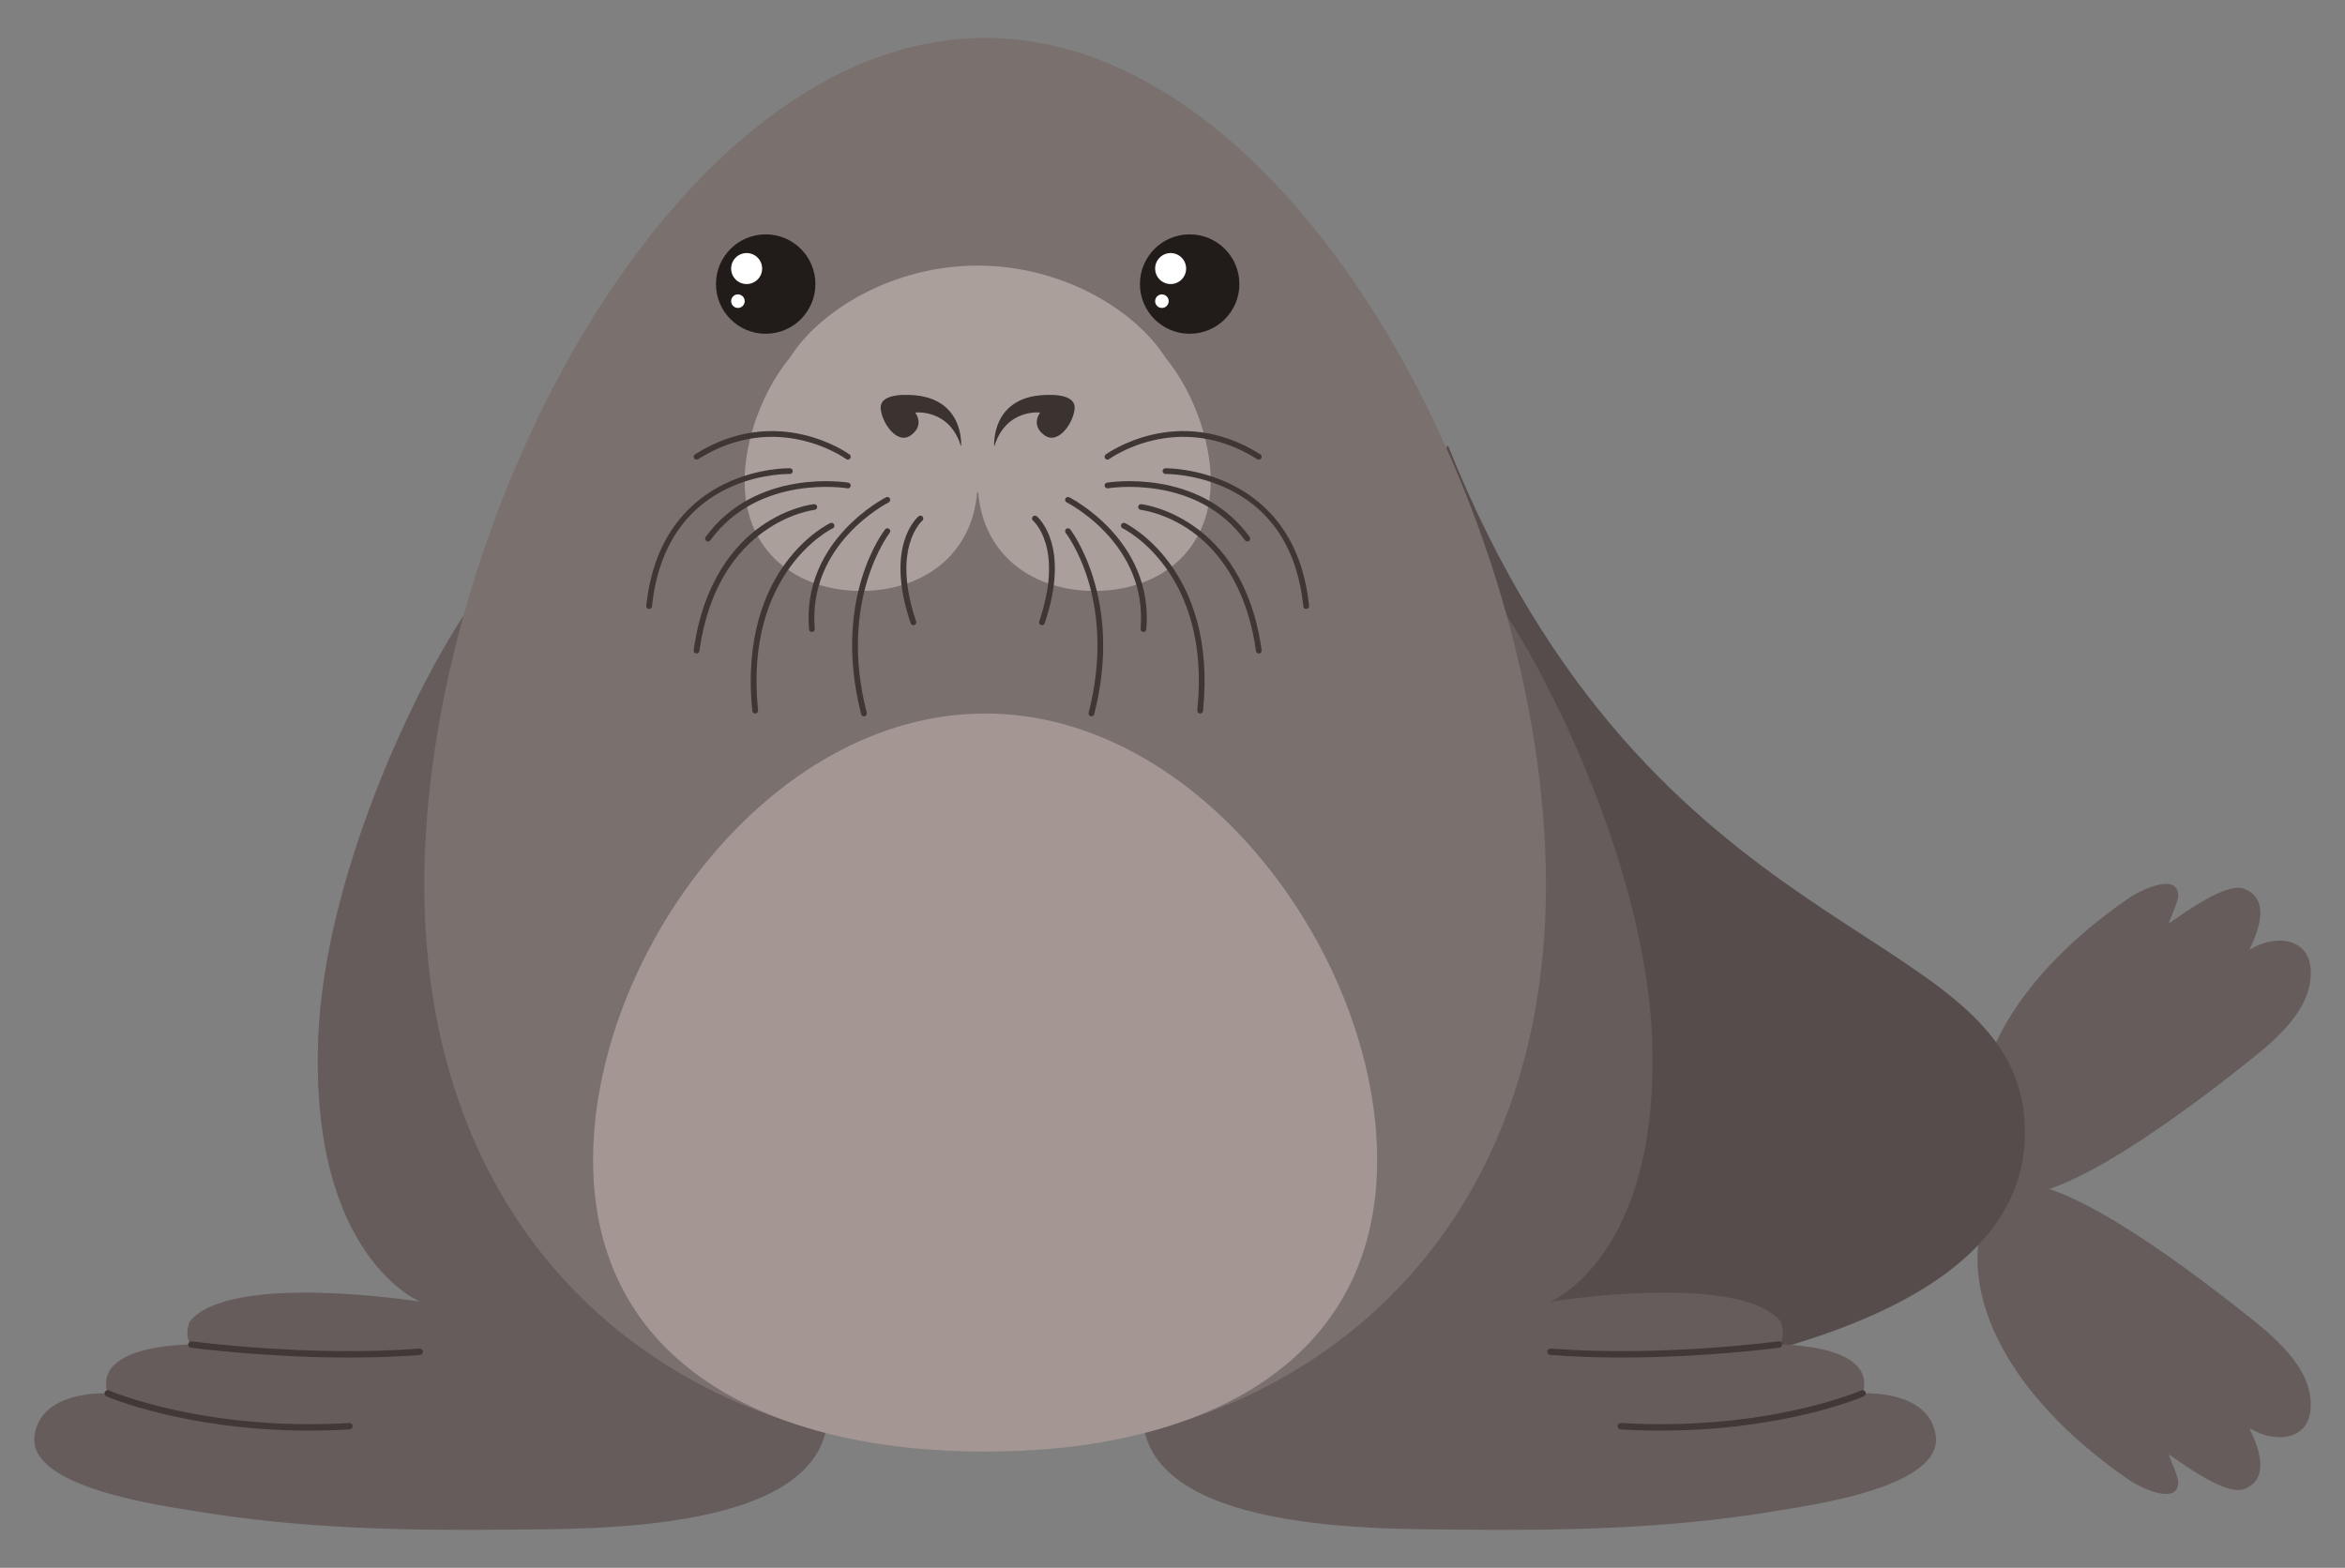 <?xml version="1.0" encoding="utf-8"?>
<!-- Generator: Adobe Illustrator 27.5.0, SVG Export Plug-In . SVG Version: 6.00 Build 0)  -->
<svg version="1.1" id="Layer_1" xmlns="http://www.w3.org/2000/svg" xmlns:xlink="http://www.w3.org/1999/xlink" x="0px" y="0px"
	 viewBox="0 0 364.677 243.867" style="enable-background:new 0 0 364.677 243.867;" xml:space="preserve">
<rect x="0" y="0" width="364.677" height="243.867" fill="#808080" stroke="none"/>
<g>
	<g>
		<g>
			<path style="fill:#665C5B;" d="M359.329,219.177c0.488-6.447-5.952-11.484-10.619-15.164c-8.25-6.5-34.53-26.846-39.018-17.699
				c-6.538,13.324,1.979,30.498,21.304,43.816c2.151,1.48,7.363,3.775,7.703,0.811c0.419-0.58-1.278-4.074-1.42-4.65
				c-0.102-0.41,8.469,6.65,11.791,5.307c5.229-2.121,0.357-9.699,0.822-9.416C353.799,224.55,358.958,224.052,359.329,219.177z"/>
			<path style="fill:#665C5B;" d="M359.329,150.691c0.488,6.447-5.952,11.486-10.619,15.164c-8.25,6.502-34.53,26.848-39.018,17.701
				c-6.538-13.324,1.979-30.499,21.304-43.817c2.151-1.48,7.363-3.776,7.703-0.812c0.419,0.58-1.278,4.074-1.42,4.65
				c-0.102,0.411,8.469-6.65,11.791-5.306c5.229,2.12,0.357,9.698,0.822,9.416C353.799,145.319,358.958,145.817,359.329,150.691z"/>
		</g>
		<path style="fill:#564C4C;" d="M143.063,217.53c0,0,176.027,14.125,171.767-43.375c-2.315-31.249-57.944-25.592-89.66-104.881
			L143.063,217.53z"/>
	</g>
	<g>
		<g>
			<path style="fill:#665C5B;" d="M177.688,219.698c0.287-32.09,4.187-91.732,49.42-131.336c3.352-2.935,28.496,39.21,29.809,73.176
				c1.313,33.98-15.838,40.934-15.838,40.934s29.475-4.723,35.844,3.104c0,0,0.928,2.402-0.285,3.561
				c0.018-0.002,15.394-0.125,13.017,7.602c0,0,10.392-0.65,11.383,6.594c1.112,8.172-20.356,10.939-25.419,11.781
				c-16.077,2.67-32.338,2.998-48.599,2.813C214.928,237.786,177.52,238.575,177.688,219.698z"/>
			<path style="fill:#423838;" d="M258.276,222.525c-2.008,0-4.089-0.057-6.244-0.184c-0.275-0.016-0.486-0.253-0.47-0.528
				c0.017-0.275,0.258-0.494,0.528-0.47c22.563,1.322,37.218-5,37.362-5.063c0.255-0.114,0.549,0.002,0.659,0.256
				c0.111,0.252-0.003,0.547-0.255,0.658C289.724,217.254,277.526,222.525,258.276,222.525z"/>
			<path style="fill:#423838;" d="M252.133,211.162c-3.609,0-7.357-0.114-11.052-0.405c-0.275-0.021-0.481-0.262-0.459-0.537
				c0.021-0.275,0.287-0.475,0.537-0.459c17.03,1.343,35.229-1.097,35.41-1.122c0.264-0.047,0.525,0.153,0.563,0.428
				c0.038,0.273-0.154,0.525-0.428,0.563C276.56,209.648,265.267,211.162,252.133,211.162z"/>
		</g>
		<g>
			<path style="fill:#665C5B;" d="M128.714,219.698c-0.287-32.09-4.187-91.732-49.42-131.336
				c-3.352-2.935-28.496,39.21-29.809,73.176c-1.313,33.98,15.838,40.934,15.838,40.934s-29.475-4.723-35.844,3.104
				c0,0-0.928,2.402,0.285,3.561c-0.019-0.002-15.395-0.125-13.018,7.602c0,0-10.392-0.65-11.383,6.594
				c-1.112,8.172,20.357,10.939,25.419,11.781c16.077,2.67,32.338,2.998,48.599,2.813
				C91.475,237.786,128.883,238.575,128.714,219.698z"/>
			<path style="fill:#423838;" d="M48.126,222.525c-19.253,0-31.448-5.271-31.581-5.331c-0.253-0.111-0.367-0.406-0.256-0.658
				c0.111-0.253,0.407-0.367,0.659-0.256c0.146,0.063,14.8,6.381,37.363,5.063c0.277-0.021,0.512,0.194,0.528,0.47
				c0.016,0.275-0.194,0.513-0.47,0.528C52.217,222.469,50.132,222.525,48.126,222.525z"/>
			<path style="fill:#423838;" d="M54.27,211.162c-13.136,0-24.428-1.514-24.571-1.533c-0.274-0.037-0.465-0.289-0.428-0.563
				c0.038-0.274,0.289-0.473,0.563-0.428c0.182,0.024,18.378,2.463,35.41,1.122c0.268-0.018,0.516,0.184,0.537,0.459
				c0.023,0.275-0.184,0.516-0.459,0.537C61.628,211.048,57.878,211.162,54.27,211.162z"/>
		</g>
	</g>
	<g>
		<path style="fill:#7A706E;" d="M240.42,137.587c0,56.642-39.048,88.212-87.219,88.212c-48.169,0-87.219-31.57-87.219-88.212
			c0-56.645,39.05-131.688,87.219-131.688C201.372,5.9,240.42,80.943,240.42,137.587z"/>
		<g>
			<g>
				<path style="fill:#211C19;" d="M126.806,44.184c0,4.271-3.461,7.732-7.733,7.732c-4.268,0-7.732-3.462-7.732-7.732
					s3.464-7.732,7.732-7.732C123.345,36.452,126.806,39.914,126.806,44.184z"/>
				<path style="fill:#FFFFFF;" d="M118.522,41.774c0,1.33-1.078,2.41-2.411,2.41c-1.329,0-2.409-1.08-2.409-2.41
					c0-1.331,1.08-2.411,2.409-2.411C117.444,39.363,118.522,40.443,118.522,41.774z"/>
				<circle style="fill:#FFFFFF;" cx="114.756" cy="46.845" r="1.054"/>
			</g>
			<g>
				<path style="fill:#211C19;" d="M192.74,44.184c0,4.271-3.462,7.732-7.731,7.732c-4.271,0-7.734-3.462-7.734-7.732
					s3.463-7.732,7.734-7.732C189.278,36.452,192.74,39.914,192.74,44.184z"/>
				<path style="fill:#FFFFFF;" d="M184.458,41.774c0,1.33-1.08,2.41-2.41,2.41c-1.332,0-2.41-1.08-2.41-2.41
					c0-1.331,1.078-2.411,2.41-2.411C183.378,39.363,184.458,40.443,184.458,41.774z"/>
				<path style="fill:#FFFFFF;" d="M181.746,46.845c0,0.582-0.474,1.054-1.054,1.054c-0.584,0-1.055-0.472-1.055-1.054
					c0-0.583,0.471-1.054,1.055-1.054C181.272,45.792,181.746,46.262,181.746,46.845z"/>
			</g>
		</g>
		<g>
			<g>
				<path style="fill:#AA9F9B;" d="M181.236,55.617c-4.653-7.334-15.968-14.305-29.197-14.305c-13.236,0-24.555,6.978-29.202,14.314
					c-4.282,5.229-7.042,12.825-7.042,19.218c0,10.964,8.114,17.074,18.123,17.074c9.473,0,17.236-5.48,18.043-15.361
					c0.025,0,0.052,0.001,0.078,0.001c0.027,0,0.055-0.001,0.082-0.001c0.807,9.881,8.57,15.361,18.043,15.361
					c10.009,0,18.122-6.11,18.122-17.074C188.286,68.448,185.523,60.846,181.236,55.617z"/>
				<g>
					<path style="fill:#3A3330;" d="M149.467,69.476c0,0,0.67-8.207-8.711-8.047c0,0-3.797-0.16-3.797,1.932
						c0,2.092,2.457,5.955,4.69,4.346c2.233-1.609,0.671-3.541,0.671-3.541S147.681,63.522,149.467,69.476z"/>
					<path style="fill:#3A3330;" d="M154.614,69.476c0,0-0.67-8.207,8.711-8.047c0,0,3.797-0.16,3.797,1.932
						c0,2.092-2.457,5.955-4.69,4.346c-2.233-1.609-0.67-3.541-0.67-3.541S156.401,63.522,154.614,69.476z"/>
				</g>
			</g>
			<g>
				<g>
					<path style="fill:#3F3734;" d="M117.439,110.985c-0.226,0-0.419-0.172-0.443-0.402c-1.187-11.586,2.156-18.902,5.171-23.002
						c3.281-4.463,6.81-6.146,6.958-6.217c0.223-0.104,0.488-0.008,0.593,0.217c0.104,0.223,0.009,0.488-0.215,0.594
						c-0.138,0.064-13.825,6.764-11.618,28.318c0.025,0.244-0.153,0.465-0.398,0.488
						C117.471,110.983,117.455,110.985,117.439,110.985z"/>
					<path style="fill:#3F3734;" d="M108.32,101.647c-0.021,0-0.042-0.002-0.063-0.004c-0.244-0.033-0.414-0.26-0.38-0.504
						c1.521-10.889,6.512-16.482,10.43-19.26c4.264-3.021,8.12-3.441,8.281-3.457c0.242-0.025,0.465,0.15,0.49,0.398
						c0.025,0.244-0.154,0.463-0.398,0.488c-0.15,0.016-15.101,1.795-17.918,21.953C108.729,101.487,108.539,101.647,108.32,101.647
						z"/>
					<path style="fill:#3F3734;" d="M100.949,94.723c-0.016,0-0.031,0-0.047-0.002c-0.245-0.025-0.424-0.246-0.398-0.49
						c1.175-11.279,7.189-16.5,12.028-18.893c5.231-2.588,10.108-2.506,10.315-2.504c0.246,0.006,0.441,0.211,0.436,0.457
						c-0.005,0.244-0.205,0.438-0.446,0.438c-0.047,0.002-0.083-0.004-0.161-0.002c-1.94,0-19.197,0.57-21.283,20.596
						C101.369,94.553,101.175,94.723,100.949,94.723z"/>
					<path style="fill:#3F3734;" d="M134.354,111.424c-0.199,0-0.381-0.133-0.433-0.336c-2.405-9.355-1.273-16.662,0.101-21.143
						c1.495-4.873,3.541-7.496,3.627-7.605c0.153-0.193,0.435-0.227,0.628-0.074c0.193,0.152,0.227,0.434,0.073,0.627
						c-0.081,0.104-8.056,10.5-3.563,27.973c0.061,0.238-0.083,0.482-0.322,0.545C134.428,111.42,134.39,111.424,134.354,111.424z"
						/>
					<path style="fill:#3F3734;" d="M108.319,71.495c-0.148,0-0.293-0.072-0.378-0.209c-0.132-0.207-0.069-0.484,0.14-0.615
						c12.841-8.109,23.928-0.063,24.04,0.02c0.197,0.146,0.238,0.426,0.092,0.625c-0.148,0.197-0.427,0.24-0.624,0.092
						c-0.106-0.078-10.717-7.758-23.031,0.02C108.484,71.473,108.401,71.495,108.319,71.495z"/>
					<path style="fill:#3F3734;" d="M110.105,84.225c-0.091,0-0.184-0.027-0.263-0.084c-0.199-0.146-0.243-0.426-0.099-0.625
						c7.892-10.82,22.046-8.465,22.188-8.441c0.242,0.043,0.404,0.275,0.361,0.518s-0.27,0.412-0.517,0.363
						c-0.139-0.023-13.754-2.277-21.31,8.088C110.379,84.163,110.244,84.225,110.105,84.225z"/>
					<path style="fill:#3F3734;" d="M126.259,98.305c-0.229,0-0.424-0.174-0.444-0.408c-1.189-13.889,11.856-20.484,11.988-20.549
						c0.22-0.107,0.489-0.018,0.597,0.203c0.109,0.221,0.019,0.488-0.202,0.598c-0.126,0.063-12.629,6.4-11.493,19.672
						c0.021,0.246-0.161,0.463-0.406,0.482C126.285,98.305,126.271,98.305,126.259,98.305z"/>
					<path style="fill:#3F3734;" d="M142.045,97.245c-0.186,0-0.359-0.117-0.423-0.303c-4.098-12.055,1.012-16.453,1.232-16.635
						c0.189-0.158,0.473-0.131,0.629,0.061c0.156,0.189,0.131,0.471-0.058,0.627l0,0c-0.05,0.041-4.839,4.238-0.957,15.658
						c0.08,0.234-0.045,0.488-0.278,0.568C142.141,97.237,142.093,97.245,142.045,97.245z"/>
				</g>
				<g>
					<path style="fill:#3F3734;" d="M186.641,110.985c-0.016,0-0.03-0.002-0.046-0.004c-0.245-0.024-0.424-0.244-0.398-0.488
						c2.211-21.59-11.48-28.254-11.619-28.318c-0.223-0.105-0.319-0.371-0.215-0.594c0.104-0.225,0.372-0.32,0.594-0.217
						c0.144,0.068,14.403,7.006,12.128,29.219C187.061,110.813,186.867,110.985,186.641,110.985z"/>
					<path style="fill:#3F3734;" d="M195.761,101.647c-0.219,0-0.41-0.16-0.441-0.385c-1.475-10.545-6.265-15.949-10.023-18.625
						c-4.074-2.902-7.857-3.322-7.895-3.328c-0.245-0.025-0.424-0.244-0.398-0.488c0.025-0.248,0.244-0.424,0.489-0.398
						c0.157,0.016,15.794,1.84,18.712,22.717c0.034,0.244-0.136,0.471-0.38,0.504C195.803,101.645,195.782,101.647,195.761,101.647z
						"/>
					<path style="fill:#3F3734;" d="M203.132,94.723c-0.227,0-0.42-0.17-0.443-0.4c-0.91-8.73-4.791-14.848-11.536-18.184
						c-5.037-2.492-9.865-2.414-9.897-2.41c-0.236-0.002-0.451-0.191-0.458-0.438c-0.005-0.246,0.191-0.451,0.437-0.457
						c0.216,0.002,20.094-0.199,22.343,21.396c0.026,0.244-0.152,0.465-0.397,0.49C203.163,94.723,203.147,94.723,203.132,94.723z"
						/>
					<path style="fill:#3F3734;" d="M169.727,111.424c-0.037,0-0.074-0.004-0.111-0.014c-0.238-0.063-0.383-0.307-0.321-0.545
						c2.348-9.133,1.254-16.25-0.076-20.611c-1.443-4.73-3.468-7.334-3.488-7.361c-0.152-0.193-0.119-0.475,0.074-0.627
						c0.193-0.152,0.474-0.119,0.627,0.074c0.084,0.105,8.337,10.822,3.729,28.748C170.107,111.291,169.927,111.424,169.727,111.424
						z"/>
					<path style="fill:#3F3734;" d="M195.762,71.495c-0.082,0-0.165-0.021-0.238-0.068c-12.314-7.777-22.926-0.098-23.031-0.02
						c-0.197,0.148-0.478,0.105-0.625-0.092c-0.146-0.199-0.105-0.479,0.092-0.625c0.112-0.082,11.201-8.129,24.041-0.02
						c0.209,0.131,0.271,0.408,0.14,0.615C196.054,71.422,195.909,71.495,195.762,71.495z"/>
					<path style="fill:#3F3734;" d="M193.975,84.225c-0.138,0-0.272-0.063-0.361-0.182c-7.556-10.365-21.173-8.109-21.309-8.088
						c-0.248,0.049-0.475-0.121-0.518-0.363c-0.042-0.242,0.12-0.475,0.362-0.518c0.143-0.025,14.297-2.381,22.188,8.441
						c0.144,0.199,0.102,0.479-0.098,0.625C194.159,84.198,194.066,84.225,193.975,84.225z"/>
					<path style="fill:#3F3734;" d="M177.822,98.305c-0.014,0-0.026,0-0.039-0.002c-0.245-0.02-0.428-0.236-0.407-0.482
						c1.138-13.287-11.365-19.609-11.491-19.672c-0.223-0.109-0.313-0.377-0.204-0.598c0.109-0.221,0.381-0.311,0.598-0.203
						c0.133,0.064,13.177,6.66,11.988,20.549C178.246,98.131,178.052,98.305,177.822,98.305z"/>
					<path style="fill:#3F3734;" d="M162.036,97.245c-0.048,0-0.097-0.008-0.145-0.023c-0.233-0.08-0.358-0.334-0.279-0.568
						c3.902-11.477-0.905-15.615-0.954-15.656c-0.19-0.156-0.217-0.438-0.061-0.629c0.157-0.191,0.441-0.217,0.629-0.061
						c0.221,0.182,5.329,4.58,1.232,16.635C162.396,97.127,162.222,97.245,162.036,97.245z"/>
				</g>
			</g>
		</g>
		<path style="fill:#A39693;" d="M214.167,180.434c0,31.706-27.295,45.366-60.966,45.366s-60.966-13.66-60.966-45.366
			c0-31.706,27.295-69.449,60.966-69.449S214.167,148.728,214.167,180.434z"/>
	</g>
</g>
</svg>
